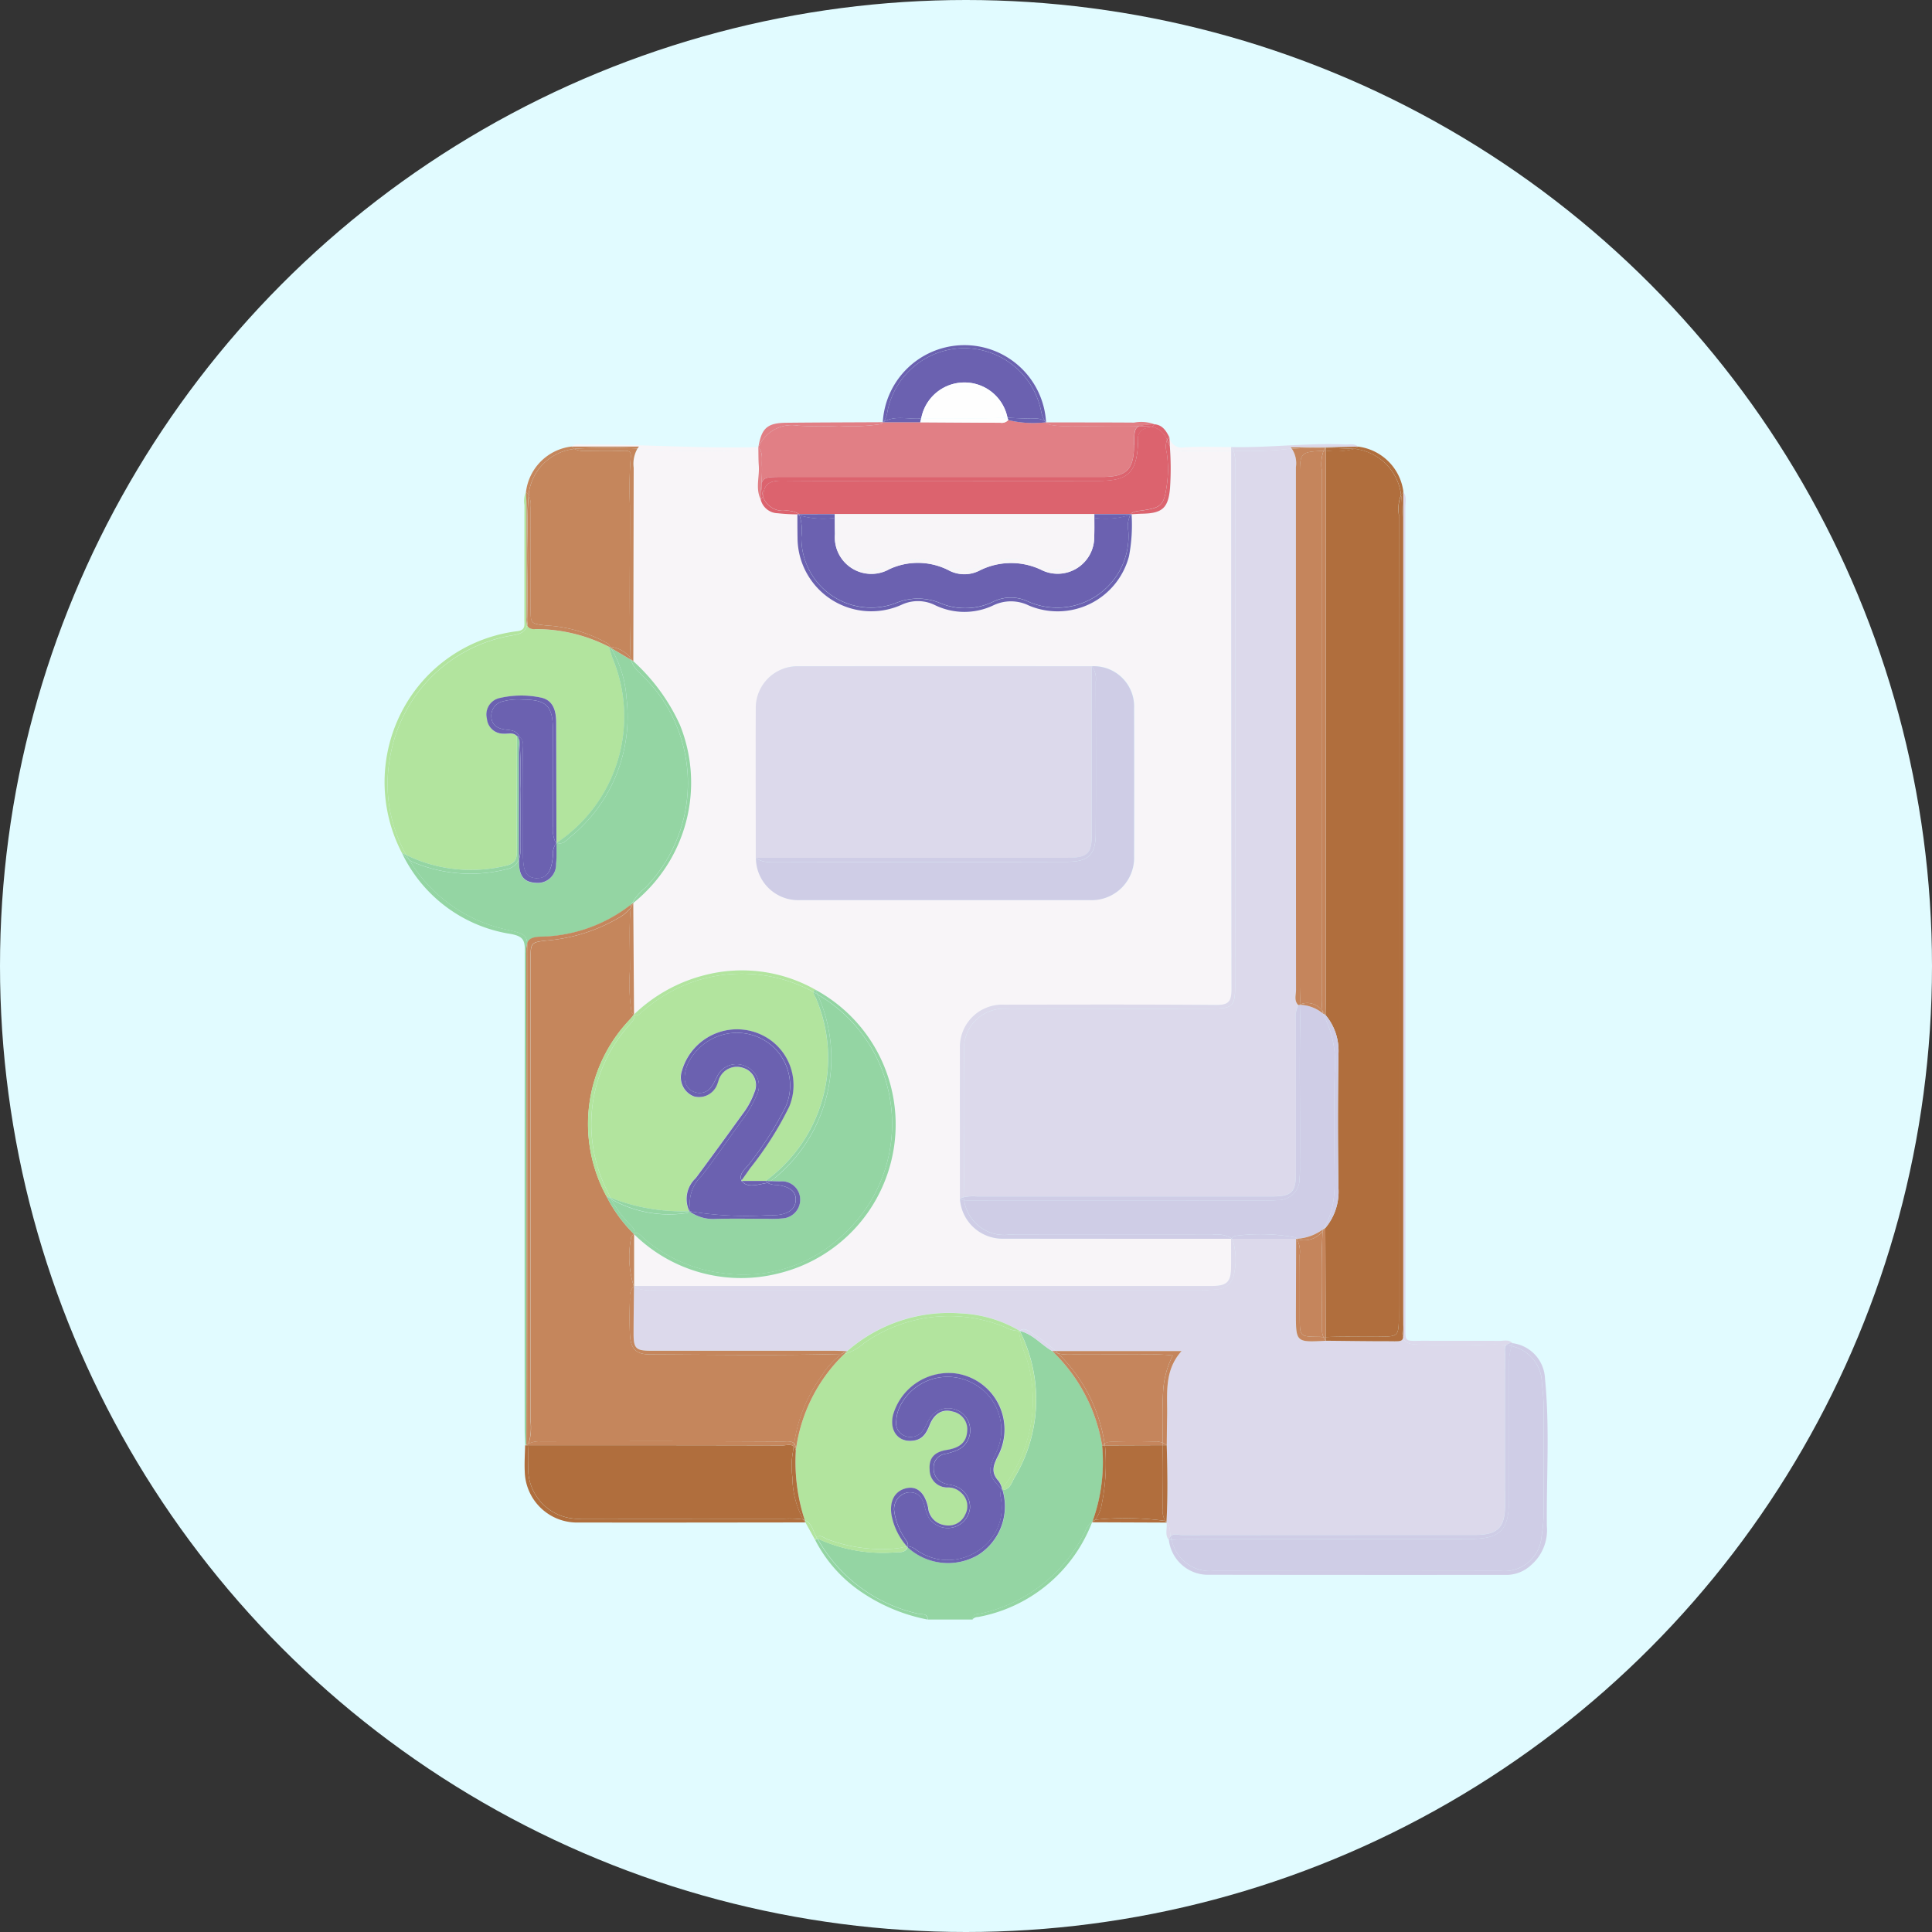 <svg xmlns="http://www.w3.org/2000/svg" xmlns:xlink="http://www.w3.org/1999/xlink" width="112" height="112" viewBox="0 0 112 112">
  <rect x="0" y="0" width="112" height="112" fill="#333333" stroke="none"/>
  <defs>
    <clipPath id="clip-path">
      <rect id="Rectángulo_300842" data-name="Rectángulo 300842" width="67.431" height="73.889" fill="none"/>
    </clipPath>
  </defs>
  <g id="Grupo_886484" data-name="Grupo 886484" transform="translate(2465 7322.175)">
    <circle id="Elipse_6637" data-name="Elipse 6637" cx="56" cy="56" r="56" transform="translate(-2465 -7322.175)" fill="#e1fbff"/>
    <g id="Grupo_886220" data-name="Grupo 886220" transform="translate(-2442.715 -7302.175)">
      <g id="Grupo_886209" data-name="Grupo 886209" clip-path="url(#clip-path)">
        <path id="Trazado_602833" data-name="Trazado 602833" d="M42.368,330.627h0v-.021a.284.284,0,0,1-.07.011.076.076,0,0,0,.07.01" transform="translate(-34.14 -266.845)" fill="#fefefe"/>
        <path id="Trazado_602834" data-name="Trazado 602834" d="M139.7,312.727a8.876,8.876,0,0,0,6.01-4.74,1.382,1.382,0,0,1,.447-.627,10.18,10.18,0,0,0,.546-4.374,9.768,9.768,0,0,0-2.893-5.471h0c-.64-.368-1.124-.988-1.881-1.168l0,0a8.807,8.807,0,0,1-.326,8.543c-.151.265-.245.654-.667.681h0a3.328,3.328,0,0,1-1.393,3.752,3.463,3.463,0,0,1-4.109-.431c-.152.335-.455.275-.737.293a9.037,9.037,0,0,1-4.3-.716.547.547,0,0,0-.179-.064,8.873,8.873,0,0,0,5.846,4.341c.2.047.52-.043.526.333h2.6c0-.367.318-.306.521-.355" transform="translate(-105.094 -239.193)" fill="#94d5a3"/>
        <path id="Trazado_602835" data-name="Trazado 602835" d="M135.485,363.226a8.872,8.872,0,0,1-5.845-4.341.156.156,0,0,0-.135.07h0a8.1,8.1,0,0,0,2.52,2.9,10.282,10.282,0,0,0,3.986,1.7c-.005-.376-.323-.285-.526-.333" transform="translate(-104.528 -289.67)" fill="#94d5a3"/>
        <path id="Trazado_602836" data-name="Trazado 602836" d="M177.02,359.03a8.774,8.774,0,0,0,6.634-5.5h0c.012-.027.023-.054.035-.081a1.383,1.383,0,0,0-.447.627,8.876,8.876,0,0,1-6.01,4.74c-.2.049-.519-.012-.521.355a.432.432,0,0,1,.31-.145" transform="translate(-142.63 -285.286)" fill="#94d5a3"/>
        <path id="Trazado_602837" data-name="Trazado 602837" d="M74.841,31.521q-.011,5.607-.021,11.215a11.241,11.241,0,0,1,2.694,3.691,8.936,8.936,0,0,1-2.7,10.321q.022,3.228.044,6.457h0a9.132,9.132,0,0,1,4.085-2.27,8.644,8.644,0,0,1,6.427.848A8.882,8.882,0,0,1,83.23,78.226a8.841,8.841,0,0,1-8.367-2.269h0q0,1.5,0,3l33.468,0c.919,0,1.143-.228,1.146-1.15,0-.529,0-1.058,0-1.587h0q-6.586,0-13.172-.006a2.475,2.475,0,0,1-2.546-2.306h0c0-2.908-.008-5.817,0-8.725a2.455,2.455,0,0,1,2.559-2.531c4.086,0,8.172-.019,12.257.015.709.006.931-.147.929-.9q-.041-15.614-.018-31.229c-.927.019-1.854.014-2.781,0a.906.906,0,0,1-.777-.3,17.021,17.021,0,0,1,.014,2.458c-.1,1.147-.438,1.463-1.58,1.489-.216.005-.431.019-.647.03a9.623,9.623,0,0,1-.15,2.432,4.278,4.278,0,0,1-5.8,2.858,2.355,2.355,0,0,0-2.057-.015,3.9,3.9,0,0,1-3.413-.021,2.223,2.223,0,0,0-1.933,0,4.275,4.275,0,0,1-6.011-3.886c-.013-.456-.006-.912-.008-1.368h0a10.6,10.6,0,0,1-1.142-.064,1.043,1.043,0,0,1-.985-.8c-.32-.637-.062-1.309-.112-1.962-.027-.347-.018-.7-.024-1.046-.008.019-.018.036-.026.056a.916.916,0,0,1-.483.129c-2.018-.017-4.037.11-6.054-.091-.147-.015-.293-.026-.44-.036a1.781,1.781,0,0,0-.221,1.116m7.078,13.963a2.419,2.419,0,0,1,2.463-2.459q8.508-.009,17.016,0a2.337,2.337,0,0,1,2.449,2.434q.006,4.292,0,8.585a2.459,2.459,0,0,1-2.552,2.538q-8.4.006-16.808,0a2.451,2.451,0,0,1-2.564-2.448c0-2.884-.014-5.769,0-8.653" transform="translate(-60.389 -24.405)" fill="#f8f5f8"/>
        <path id="Trazado_602838" data-name="Trazado 602838" d="M60.065,30.1c.147.01.294.022.44.036,2.017.2,4.036.074,6.054.091a.917.917,0,0,0,.483-.129c.008-.019.018-.037.026-.056s0-.017,0-.025c-3.358.1-6.71-.172-10.067-.143-.256,0-.532-.079-.763.112h3.91a1.356,1.356,0,0,0-.083.114" transform="translate(-45.392 -24.099)" fill="#f8f5f8"/>
        <path id="Trazado_602839" data-name="Trazado 602839" d="M236.741,28.468c.927.013,1.854.017,2.781,0v-.211c-.909,0-1.821-.042-2.726.016a.721.721,0,0,1-.859-.595q.013.247.027.494a.905.905,0,0,0,.777.3" transform="translate(-190.433 -22.339)" fill="#f8f5f8"/>
        <path id="Trazado_602840" data-name="Trazado 602840" d="M98,274.118a9.627,9.627,0,0,1,1.27.942c.036.034.07.068.105.1h7.3c-1.033,1.162-.807,2.509-.837,3.806-.013.551-.014,1.1-.02,1.653.04,1.48.069,2.959-.014,4.438.23.235.181.557.235.847.166-.192.456-.075.672-.076q8.474-.016,16.949-.008c1.348,0,1.765-.414,1.765-1.755q0-4.328,0-8.656c0-.2-.052-.447.063-.589-.629-.076-1.262,0-1.891-.017-1.082-.022-2.164.021-3.245-.019-.513-.019-.736-.109-.833-.412-.049.267-.242.217-.956.217-1.176,0-2.353-.018-3.529-.029-1.733.1-1.735.1-1.732-1.6q0-2.157.013-4.313h-3.713c.007.006.014.01.021.016a3.861,3.861,0,0,1,.089,2.057,1.03,1.03,0,0,1-.946.859,6.027,6.027,0,0,1-1.006.041q-15.772,0-31.545,0a2.506,2.506,0,0,1-1.271-.155l-.012-.026c-.009.918-.028,1.836-.024,2.755,0,.812.149.944.99.945q5.262,0,10.525,0c.288,0,.576.015.863.024a8.975,8.975,0,0,1,6.618-2.187,7.338,7.338,0,0,1,3.38,1.011l.006,0c.26-.216.492-.007.706.124" transform="translate(-60.465 -216.841)" fill="#dcd9eb"/>
        <path id="Trazado_602841" data-name="Trazado 602841" d="M235.048,353.722c0,.016,0,.031,0,.046.059.336-.124.7.137,1.013a.494.494,0,0,1,.1-.213c-.054-.29-.005-.612-.235-.847" transform="translate(-189.708 -285.503)" fill="#dcd9eb"/>
        <path id="Trazado_602842" data-name="Trazado 602842" d="M306.217,93.169c.1.3.32.393.833.412,1.081.04,2.164,0,3.245.019.63.013,1.262-.059,1.891.017a.423.423,0,0,1,.372-.116c-.216-.231-.5-.134-.75-.136-1.465-.008-2.931,0-4.4-.005-1.174,0-1.055.133-1.056-1.023q0-23.642-.006-47.284c0-.3.1-.627-.119-.9q0,24.143,0,48.286a5.778,5.778,0,0,1-.013.734" transform="translate(-247.16 -35.634)" fill="#dcd9eb"/>
        <path id="Trazado_602843" data-name="Trazado 602843" d="M193.052,297.125c-.035-.034-.069-.068-.105-.1a9.647,9.647,0,0,0-1.27-.942c-.214-.131-.445-.339-.706-.124.757.18,1.24.8,1.881,1.168h.2Z" transform="translate(-154.14 -238.803)" fill="#dcd9eb"/>
        <path id="Trazado_602844" data-name="Trazado 602844" d="M109.649,268.654h0c0,.529.006,1.058,0,1.587,0,.923-.227,1.15-1.146,1.15l-33.468,0c0,.019,0,.037,0,.055l.012.026a2.509,2.509,0,0,0,1.271.155q15.772.005,31.545,0a6.05,6.05,0,0,0,1.006-.041,1.03,1.03,0,0,0,.946-.859,3.861,3.861,0,0,0-.089-2.057l-.021-.016Z" transform="translate(-60.567 -216.841)" fill="#dcd9eb"/>
        <path id="Trazado_602845" data-name="Trazado 602845" d="M189.834,32.035q.006,15.183,0,30.367c0,1.071-.169,1.228-1.284,1.23-3.726.01-7.453,0-11.179,0-.289,0-.577-.006-.865.007a2.306,2.306,0,0,0-2.387,2.437c-.029,2.428-.007,4.857-.009,7.285,0,.4,0,.8-.016,1.2a2.568,2.568,0,0,1,.771-.047q8.546,0,17.093,0c1.154,0,1.4-.241,1.4-1.379q0-4.4,0-8.8a1.484,1.484,0,0,1,.14-.91c-.266-.261-.135-.593-.136-.888q-.012-15.149-.007-30.3a1.513,1.513,0,0,0-.234-1.069c-.213.016-.425.036-.637.062a20.6,20.6,0,0,1-2.745.055,1.815,1.815,0,0,1,.093.746" transform="translate(-140.517 -25.161)" fill="#dcd9eb"/>
        <path id="Trazado_602846" data-name="Trazado 602846" d="M257.407,30.131c.212-.026.425-.045.637-.062-.021-.027-.04-.054-.066-.081h2.039l1.868-.04h0c-.226-.2-.5-.112-.758-.123-2.2-.1-4.4.2-6.6.149a.814.814,0,0,1,.136.212,20.661,20.661,0,0,0,2.745-.055" transform="translate(-205.439 -24.058)" fill="#dcd9eb"/>
        <path id="Trazado_602847" data-name="Trazado 602847" d="M188.718,63c0,.757-.22.909-.929.9-4.085-.033-8.171-.019-12.257-.015a2.455,2.455,0,0,0-2.558,2.531c-.005,2.909,0,5.817,0,8.725a.851.851,0,0,1,.212-.1c.016-.4.015-.8.016-1.2,0-2.428-.02-4.857.009-7.285a2.306,2.306,0,0,1,2.387-2.437c.289-.012.577-.007.865-.007,3.727,0,7.453.006,11.179,0,1.115,0,1.283-.16,1.283-1.23q.011-15.184,0-30.367a1.815,1.815,0,0,0-.093-.746H188.7q0,15.614.018,31.229" transform="translate(-139.612 -25.643)" fill="#dcd9eb"/>
        <path id="Trazado_602848" data-name="Trazado 602848" d="M254.55,30.889h.112a.813.813,0,0,0-.136-.212v.211h.023" transform="translate(-205.439 -24.762)" fill="#dcd9eb"/>
        <path id="Trazado_602849" data-name="Trazado 602849" d="M282.86,31.335q0,15.853-.006,31.707c0,.336-.009.672-.014,1.008a3.216,3.216,0,0,1,.749,2.251q-.06,3.887,0,7.776a3.281,3.281,0,0,1-.761,2.32h0q.012,3.161.025,6.321h.047c1.105-.05,2.211,0,3.316-.025.776-.017.848-.1.872-.886.009-.288,0-.577,0-.865q0-22.925.006-45.851a2.208,2.208,0,0,1,.122-1.2,3.062,3.062,0,0,0-2.688-2.665h-.017a4.284,4.284,0,0,1-1.655.1" transform="translate(-228.282 -25.207)" fill="#b06e3d"/>
        <path id="Trazado_602850" data-name="Trazado 602850" d="M291.591,30.679a3.062,3.062,0,0,1,2.688,2.665.94.94,0,0,1,.134-.174h0a3.026,3.026,0,0,0-2.625-2.623h0a1.238,1.238,0,0,1-.214.132h.017" transform="translate(-235.341 -24.656)" fill="#b06e3d"/>
        <path id="Trazado_602851" data-name="Trazado 602851" d="M287.2,46.247q-.012,22.926-.006,45.851c0,.288.006.577,0,.865-.024.791-.1.869-.872.886-1.1.024-2.21-.024-3.316.025h-.047q0,.106,0,.212c1.176.01,2.353.03,3.529.029.714,0,.907.05.956-.217a1.965,1.965,0,0,1-.068-.507c-.011-.288,0-.577,0-.866q0-23.082,0-46.164a10.014,10.014,0,0,0-.029-1.222c-.005-.03-.012-.058-.018-.087a2.209,2.209,0,0,0-.122,1.2" transform="translate(-228.388 -36.362)" fill="#b06e3d"/>
        <path id="Trazado_602852" data-name="Trazado 602852" d="M305.614,44.41a10.008,10.008,0,0,1,.029,1.222q0,23.082,0,46.164c0,.289-.007.577,0,.866a1.966,1.966,0,0,0,.068.507,5.747,5.747,0,0,0,.013-.734q0-24.143,0-48.286a.939.939,0,0,0-.134.174c.006.029.013.057.018.087" transform="translate(-246.659 -35.634)" fill="#b06e3d"/>
        <path id="Trazado_602853" data-name="Trazado 602853" d="M284.649,30.984c-.552-.025-1.1-.049-1.655-.059v.164a4.284,4.284,0,0,0,1.655-.1" transform="translate(-228.416 -24.961)" fill="#b06e3d"/>
        <path id="Trazado_602854" data-name="Trazado 602854" d="M282.994,30.586v.033c.551.01,1.1.034,1.655.059a1.228,1.228,0,0,0,.214-.132l-1.868.04" transform="translate(-228.416 -24.655)" fill="#b06e3d"/>
        <path id="Trazado_602855" data-name="Trazado 602855" d="M7.841,98.182c.515-.124.634-.363.63-.841-.017-2.227,0-4.454,0-6.681-.222-.214-.5-.1-.754-.123a.951.951,0,0,1-.976-.872.975.975,0,0,1,.764-1.2,5.514,5.514,0,0,1,2.351-.025c.732.146.9.777.9,1.452q0,3.478.017,6.957l.017.008a8.794,8.794,0,0,0,3.241-10.677c-.089-.221-.145-.454-.217-.682h0a9.316,9.316,0,0,0-4.3-1.026c-.281,0-.4-.087-.45-.221-.085.333-.326.5-.78.575a8.6,8.6,0,0,0-7.17,7.136,8.307,8.307,0,0,0,.9,5.516c.018.032.038.062.056.094a8.564,8.564,0,0,0,5.772.613" transform="translate(-0.794 -68)" fill="#b2e49e"/>
        <path id="Trazado_602856" data-name="Trazado 602856" d="M1.22,65.121A8.307,8.307,0,0,1,.32,59.6a8.6,8.6,0,0,1,7.17-7.136c.454-.076.7-.242.78-.575a1.387,1.387,0,0,1-.033-.447q0-3.247,0-6.493c0-.263-.02-.527-.031-.79h0a1.34,1.34,0,0,0-.088.774c-.006,2.21,0,4.42-.006,6.629,0,.3.089.619-.407.674a8.747,8.747,0,0,0-5.618,3.041A8.882,8.882,0,0,0,1.014,65.09c.087.043.175.084.262.125-.018-.032-.038-.062-.056-.094" transform="translate(0 -35.646)" fill="#b2e49e"/>
        <path id="Trazado_602857" data-name="Trazado 602857" d="M135.7,292.59a8.557,8.557,0,0,0-8.183.913,2.842,2.842,0,0,1-1.122.63h-.029a9.449,9.449,0,0,0-2.813,5.6,10.918,10.918,0,0,0,.517,4.034c.437.183.476.668.7,1.015.183-.212.428.028.6.089a8.915,8.915,0,0,0,3.563.57,4.324,4.324,0,0,0,1.053-.149h.012a3.8,3.8,0,0,1-.881-1.781c-.143-.815.165-1.422.847-1.583.621-.147,1.08.257,1.268,1.119a1.12,1.12,0,0,0,.962,1.019,1.054,1.054,0,0,0,1.187-.609,1.021,1.021,0,0,0-.218-1.252,1.085,1.085,0,0,0-.775-.322,1.018,1.018,0,0,1-1.067-1.031c-.052-.67.267-1.03,1-1.147.625-.1,1.115-.352,1.173-1.05a1.049,1.049,0,0,0-.844-1.173c-.577-.169-1.061.109-1.332.785-.167.416-.359.79-.85.887-.9.179-1.492-.494-1.273-1.457a3.359,3.359,0,0,1,3.622-2.426,3.284,3.284,0,0,1,2.49,4.739c-.292.559-.459.985.008,1.495a1.275,1.275,0,0,1,.2.441,8.255,8.255,0,0,0,1.428-7.518,7.46,7.46,0,0,1-.455-1.578c.017-.017.033-.033.05-.046l0,0a1.706,1.706,0,0,1-.829-.208" transform="translate(-99.701 -235.647)" fill="#b2e49e"/>
        <path id="Trazado_602858" data-name="Trazado 602858" d="M126.343,353.219c.013.043.024.086.038.129l.572,1.033a.535.535,0,0,1,.087-.147c-.22-.348-.259-.832-.7-1.015" transform="translate(-101.977 -285.097)" fill="#b2e49e"/>
        <path id="Trazado_602859" data-name="Trazado 602859" d="M187.074,297.987a8.256,8.256,0,0,1-1.428,7.518c.01.027.019.055.03.082h0c.422-.028.516-.416.667-.681a8.807,8.807,0,0,0,.327-8.543.653.653,0,0,0-.05.047,7.463,7.463,0,0,0,.455,1.577" transform="translate(-149.842 -239.206)" fill="#b2e49e"/>
        <path id="Trazado_602860" data-name="Trazado 602860" d="M135.166,358.633a4.349,4.349,0,0,1-1.053.149,8.918,8.918,0,0,1-3.563-.57c-.167-.061-.412-.3-.6-.089.009.014.017.028.026.041l.022.037a.55.55,0,0,1,.179.064,9.037,9.037,0,0,0,4.3.716c.282-.018.585.042.737-.293l-.045-.056h-.012" transform="translate(-104.891 -288.987)" fill="#b2e49e"/>
        <path id="Trazado_602861" data-name="Trazado 602861" d="M129.639,358.56l-.023-.037c-.009-.013-.018-.027-.026-.041a.533.533,0,0,0-.087.147h0a.157.157,0,0,1,.135-.07" transform="translate(-104.528 -289.345)" fill="#b2e49e"/>
        <path id="Trazado_602862" data-name="Trazado 602862" d="M138.248,293.305h.029a2.845,2.845,0,0,0,1.122-.63,8.556,8.556,0,0,1,8.183-.913,1.705,1.705,0,0,0,.829.208,7.336,7.336,0,0,0-3.38-1.011,8.975,8.975,0,0,0-6.618,2.187h0c-.056.052-.109.106-.164.159" transform="translate(-111.586 -234.818)" fill="#b2e49e"/>
        <path id="Trazado_602863" data-name="Trazado 602863" d="M15.106,107.831a8.75,8.75,0,0,0,5.258-1.879,3.093,3.093,0,0,1,.8-.964,8.7,8.7,0,0,0,.592-11.472,13.316,13.316,0,0,0-.935-1,1.711,1.711,0,0,1-.491-.744l-1.151-.679a6.483,6.483,0,0,1,.9,2.912,8.983,8.983,0,0,1-3.259,8.042c-.213.184-.435.476-.785.331l-.017.012c-.007.408.015.819-.027,1.223a1.061,1.061,0,0,1-1.162,1.1c-.692-.035-.984-.388-.985-1.215v-.153a.925.925,0,0,1-.706.567,8.556,8.556,0,0,1-5.416-.4,1.171,1.171,0,0,1-.233-.131,8.724,8.724,0,0,0,5.639,4.038c.9.209,1.139.258,1.2.788.092-.248.306-.353.779-.369" transform="translate(-6.043 -73.524)" fill="#94d5a3"/>
        <path id="Trazado_602864" data-name="Trazado 602864" d="M12.461,158.452a1.613,1.613,0,0,1,.065-.547c-.063-.53-.3-.579-1.2-.788a8.723,8.723,0,0,1-5.639-4.038,2.574,2.574,0,0,1-.43-.405,8.416,8.416,0,0,0,6.325,4.7c.733.14.8.388.8.991q-.022,13.85-.009,27.7c0,.312.021.624.032.935a.283.283,0,0,0,.07-.011q0-14.269-.008-28.538" transform="translate(-4.242 -123.229)" fill="#94d5a3"/>
        <path id="Trazado_602865" data-name="Trazado 602865" d="M74.234,108.71a8.936,8.936,0,0,0,2.7-10.321A11.243,11.243,0,0,0,74.235,94.7l-.141-.083a1.712,1.712,0,0,0,.491.744,13.431,13.431,0,0,1,.935,1,8.7,8.7,0,0,1-.592,11.473,3.09,3.09,0,0,0-.8.964c.036-.029.073-.056.109-.085Z" transform="translate(-59.804 -76.367)" fill="#94d5a3"/>
        <path id="Trazado_602866" data-name="Trazado 602866" d="M54.826,90.714c.072.228.128.461.217.682A8.793,8.793,0,0,1,51.8,102.072c.35.145.572-.147.785-.331A8.982,8.982,0,0,0,55.846,93.7a6.479,6.479,0,0,0-.9-2.912l-.124-.073Z" transform="translate(-41.811 -73.219)" fill="#94d5a3"/>
        <path id="Trazado_602867" data-name="Trazado 602867" d="M12.435,125.218a.925.925,0,0,0,.706-.567c0-2.134,0-4.268,0-6.4,0-.252.1-.532-.12-.754,0,2.227-.014,4.454,0,6.681,0,.479-.115.717-.63.841a8.565,8.565,0,0,1-5.772-.613c.055.095.111.189.168.281a1.161,1.161,0,0,0,.233.131,8.556,8.556,0,0,0,5.416.4" transform="translate(-5.341 -94.835)" fill="#94d5a3"/>
        <path id="Trazado_602868" data-name="Trazado 602868" d="M5.686,153.079c-.057-.092-.113-.186-.168-.281-.088-.041-.175-.081-.262-.125a2.559,2.559,0,0,0,.43.405" transform="translate(-4.242 -123.229)" fill="#94d5a3"/>
        <path id="Trazado_602869" data-name="Trazado 602869" d="M256.185,309.887c0,1.691-.517,2.21-2.191,2.212q-7.826.007-15.651,0c-.571,0-1.141.014-1.71.057,0,.006.005.012.008.018a2.26,2.26,0,0,0,2.384,1.784q8.359.013,16.718,0a2.168,2.168,0,0,0,2.331-1.985,8.828,8.828,0,0,0,.12-1.65q0-2.955,0-5.91c0-.458-.054-.909-.1-1.364a2.212,2.212,0,0,0-1.763-2.125,3.776,3.776,0,0,0-.15,1.172q.009,3.9,0,7.79" transform="translate(-190.996 -242.889)" fill="#cfcde6"/>
        <path id="Trazado_602870" data-name="Trazado 602870" d="M257.415,302.34c.043.454.1.906.1,1.364q0,2.955,0,5.91a8.843,8.843,0,0,1-.12,1.65,2.168,2.168,0,0,1-2.331,1.985q-8.359.015-16.718,0a2.261,2.261,0,0,1-2.384-1.785l-.008-.018-.163.011a2.287,2.287,0,0,0,2.16,2.011q8.751.013,17.5.006a2.087,2.087,0,0,0,1.3-.533,2.689,2.689,0,0,0,.951-2.308c-.026-2.852.176-5.708-.109-8.557a2.154,2.154,0,0,0-1.878-2.032c-.023.056-.043.113-.061.17a2.212,2.212,0,0,1,1.762,2.125" transform="translate(-190.315 -242.178)" fill="#cfcde6"/>
        <path id="Trazado_602871" data-name="Trazado 602871" d="M255.7,301.232q-.008,4.328,0,8.656c0,1.341-.417,1.755-1.765,1.755q-8.474,0-16.949.008c-.217,0-.506-.117-.672.076a.812.812,0,0,0,.063.2c.569-.043,1.139-.057,1.71-.057q7.826,0,15.651,0c1.673,0,2.186-.521,2.191-2.212q.01-3.9,0-7.79a3.772,3.772,0,0,1,.15-1.172l-.049-.014c-.088-.017-.175-.03-.263-.04-.115.142-.062.387-.063.589" transform="translate(-190.734 -242.661)" fill="#cfcde6"/>
        <path id="Trazado_602872" data-name="Trazado 602872" d="M337.171,300.156c.088.011.175.024.262.041l.049.014c.018-.057.038-.114.061-.17a.422.422,0,0,0-.372.115" transform="translate(-272.144 -242.174)" fill="#cfcde6"/>
        <path id="Trazado_602873" data-name="Trazado 602873" d="M235.889,358.112a.494.494,0,0,0-.1.213l.163-.012a.828.828,0,0,1-.063-.2" transform="translate(-190.315 -289.047)" fill="#cfcde6"/>
        <path id="Trazado_602874" data-name="Trazado 602874" d="M58.466,331.059c.014-.118.03-.236.048-.353-.169-.155-.439-.056-.648-.056q-7.382-.017-14.764-.012c.03.428,0,.858.021,1.286a2.906,2.906,0,0,0,3.112,2.969c3.914.01,7.828,0,11.742,0a5.843,5.843,0,0,1,1.077.045l.012,0a5.25,5.25,0,0,1-.627-2.464,4.6,4.6,0,0,1,.027-1.423" transform="translate(-34.789 -266.856)" fill="#b06e3d"/>
        <path id="Trazado_602875" data-name="Trazado 602875" d="M58.276,334.978a5.88,5.88,0,0,0-1.077-.045c-3.914,0-7.828.005-11.742,0a2.907,2.907,0,0,1-3.112-2.969c-.024-.428.009-.858-.021-1.286h-.085a.076.076,0,0,1-.07-.01c-.009.5-.047,1.009-.022,1.512a3.03,3.03,0,0,0,2.931,2.973c4.446.008,8.892,0,13.338-.005-.046-.052-.088-.106-.128-.16l-.012,0" transform="translate(-34.012 -266.892)" fill="#b06e3d"/>
        <path id="Trazado_602876" data-name="Trazado 602876" d="M122.643,331.309a.459.459,0,0,0-.125-.237c-.017.117-.034.235-.048.353a4.6,4.6,0,0,0-.027,1.423,5.251,5.251,0,0,0,.627,2.464.825.825,0,0,1,.09.031,10.918,10.918,0,0,1-.517-4.035" transform="translate(-98.793 -267.221)" fill="#b06e3d"/>
        <path id="Trazado_602877" data-name="Trazado 602877" d="M125.876,353.057c.04.054.082.108.128.16-.013-.043-.025-.086-.038-.129a.859.859,0,0,0-.09-.031" transform="translate(-101.6 -284.966)" fill="#b06e3d"/>
        <path id="Trazado_602878" data-name="Trazado 602878" d="M112.632,25.23c.017.339-.015.679-.018,1.018.1-.379.383-.381,1.231-.381h18.519c1.41,0,1.83-.424,1.84-1.849.005-.72.008-.984.306-1.1-1.328-.031-2.655.017-3.981-.005a4.9,4.9,0,0,1-1.206-.072.627.627,0,0,1-.23-.142,6.249,6.249,0,0,1-2.186-.128h0a.511.511,0,0,1-.453.155l-4.647-.029h-2.14a.592.592,0,0,1-.133.108,11.2,11.2,0,0,1-2.428.1,22.89,22.89,0,0,1-2.366-.007,2.1,2.1,0,0,0-2.311,1.25c.278.32.183.714.2,1.083" transform="translate(-90.747 -18.22)" fill="#e17f85"/>
        <path id="Trazado_602879" data-name="Trazado 602879" d="M199.071,23.3a4.884,4.884,0,0,0,1.206.072c1.327.022,2.654-.026,3.981.006a3.461,3.461,0,0,1,.885-.105h0a2.212,2.212,0,0,0-1.192-.1c-1.7-.012-3.4-.009-5.1-.011h-.011a.625.625,0,0,0,.23.142" transform="translate(-160.493 -18.674)" fill="#e17f85"/>
        <path id="Trazado_602880" data-name="Trazado 602880" d="M112.4,24.679a2.1,2.1,0,0,1,2.311-1.25,22.89,22.89,0,0,0,2.366.007,11.206,11.206,0,0,0,2.428-.1.582.582,0,0,0,.133-.108h-.028c-1.868.01-3.737.012-5.6.032-1.1.012-1.427.309-1.613,1.4l.007.01" transform="translate(-90.715 -18.752)" fill="#e17f85"/>
        <path id="Trazado_602881" data-name="Trazado 602881" d="M112.42,33.755a4.371,4.371,0,0,1,.055-.922c0-.339.035-.68.017-1.018-.019-.369.076-.763-.2-1.083l-.007.015c.006.349,0,.7.025,1.046.05.653-.207,1.325.112,1.962" transform="translate(-90.607 -24.805)" fill="#e17f85"/>
        <path id="Trazado_602882" data-name="Trazado 602882" d="M112.4,30.69l-.007-.01c0,.008,0,.017,0,.025l.007-.015" transform="translate(-90.715 -24.763)" fill="#e17f85"/>
        <path id="Trazado_602883" data-name="Trazado 602883" d="M43.444,34.727c.012,1.914,0,3.827.008,5.741,0,.907.01.9.894,1.007a8.137,8.137,0,0,1,3.613,1.063c.042.058.078.119.118.178a1.668,1.668,0,0,1,1.175.649l0-.007c-.089-2.948-.022-5.9-.037-8.844a22.335,22.335,0,0,1,.043-2.73c.044-.377-.065-.451-.409-.436-.718.031-1.438.02-2.157.006a1.348,1.348,0,0,1-.7-.113,2.982,2.982,0,0,0-2.641,2.582c0,.027,0,.054-.007.08a1.5,1.5,0,0,1,.1.823" transform="translate(-34.982 -25.216)" fill="#c5865c"/>
        <path id="Trazado_602884" data-name="Trazado 602884" d="M42.7,33.319c0-.027,0-.054.007-.08a2.982,2.982,0,0,1,2.641-2.582.606.606,0,0,1-.16-.14,3.016,3.016,0,0,0-2.641,2.632h0a.634.634,0,0,1,.154.17" transform="translate(-34.34 -24.631)" fill="#c5865c"/>
        <path id="Trazado_602885" data-name="Trazado 602885" d="M59.927,31.059c.345-.015.454.059.409.436a22.335,22.335,0,0,0-.043,2.73c.015,2.948-.052,5.9.037,8.844l0,.007q.082.089.162.182.01-5.607.021-11.215a1.781,1.781,0,0,1,.221-1.116,35.146,35.146,0,0,0-3.592.01l-.075.015a1.35,1.35,0,0,0,.7.113c.719.014,1.439.026,2.157-.006" transform="translate(-46.063 -24.927)" fill="#c5865c"/>
        <path id="Trazado_602886" data-name="Trazado 602886" d="M56.4,30.657l.075-.015a35.142,35.142,0,0,1,3.592-.01,1.356,1.356,0,0,1,.083-.114H56.239a.606.606,0,0,0,.16.14" transform="translate(-45.393 -24.631)" fill="#c5865c"/>
        <path id="Trazado_602887" data-name="Trazado 602887" d="M43.329,52.827a9.315,9.315,0,0,1,4.3,1.026h0c.028,0,.052,0,.079.005-.039-.059-.075-.12-.117-.178a8.14,8.14,0,0,0-3.613-1.063c-.884-.1-.892-.1-.894-1.007-.006-1.914.005-3.827-.007-5.741a1.5,1.5,0,0,0-.1-.823c-.133,1.364-.029,2.731-.054,4.1q-.028,1.549,0,3.1a1.371,1.371,0,0,1-.036.366c.05.134.168.224.45.221" transform="translate(-34.609 -36.358)" fill="#c5865c"/>
        <path id="Trazado_602888" data-name="Trazado 602888" d="M42.577,51.448a1.392,1.392,0,0,0,.033.447,1.372,1.372,0,0,0,.036-.366q-.028-1.549,0-3.1c.025-1.365-.079-2.731.054-4.1a.634.634,0,0,0-.154-.17c.011.263.03.527.031.79q0,3.247,0,6.493" transform="translate(-34.34 -35.647)" fill="#c5865c"/>
        <path id="Trazado_602889" data-name="Trazado 602889" d="M67.895,90.74l.045.068,1.151.679a.987.987,0,0,1-.021-.1,1.668,1.668,0,0,0-1.175-.649" transform="translate(-54.801 -73.24)" fill="#c5865c"/>
        <path id="Trazado_602890" data-name="Trazado 602890" d="M73.987,94.1a.988.988,0,0,0,.021.1l.141.083c-.053-.062-.107-.122-.162-.182" transform="translate(-59.718 -75.955)" fill="#c5865c"/>
        <path id="Trazado_602891" data-name="Trazado 602891" d="M67.486,90.714l.124.073-.045-.068c-.027,0-.051-.005-.079-.005" transform="translate(-54.471 -73.219)" fill="#c5865c"/>
        <path id="Trazado_602892" data-name="Trazado 602892" d="M135.545,25.378c0,.072,0,.144-.007.216-.09,1.629-.585,2.105-2.246,2.109-4.006.009-8.012,0-12.018,0-2.111,0-4.222.014-6.333-.009-.631-.007-1.087.106-1.121.846a.2.2,0,0,1-.018.072v0a1.212,1.212,0,0,0,1.195.825,1.454,1.454,0,0,1,.882.18c0,.006.005.013.009.019l2.072-.005h17.168c.013-.018.023-.036.037-.053a1.052,1.052,0,0,1,.479-.141c1.279-.174,1.4-.288,1.574-1.534a6.524,6.524,0,0,0-.017-1.869,1.114,1.114,0,0,1,.025-.71,1.232,1.232,0,0,0-.878-.764.554.554,0,0,1-.208.069.623.623,0,0,0-.6.742" transform="translate(-91.854 -19.829)" fill="#dc636e"/>
        <path id="Trazado_602893" data-name="Trazado 602893" d="M230.7,23.972a1.231,1.231,0,0,1,.878.764.582.582,0,0,1,.131-.164c-.184-.362-.388-.7-.853-.742a.475.475,0,0,1-.156.142" transform="translate(-186.211 -19.234)" fill="#dc636e"/>
        <path id="Trazado_602894" data-name="Trazado 602894" d="M226.454,29.239a6.525,6.525,0,0,1,.017,1.869c-.175,1.246-.294,1.36-1.574,1.534a1.052,1.052,0,0,0-.479.141c-.014.017-.025.035-.037.053h.043c.216-.01.431-.025.647-.03,1.143-.026,1.479-.342,1.58-1.489a17.08,17.08,0,0,0-.014-2.458.773.773,0,0,1-.121-.254c-.012-.026-.025-.05-.038-.075a1.115,1.115,0,0,0-.025.71" transform="translate(-181.108 -23.027)" fill="#dc636e"/>
        <path id="Trazado_602895" data-name="Trazado 602895" d="M115.316,46.56a1.456,1.456,0,0,0-.883-.18,1.212,1.212,0,0,1-1.195-.825v0a.529.529,0,0,1-.135.165,1.043,1.043,0,0,0,.985.8,10.693,10.693,0,0,0,1.142.064h.094l-.009-.019" transform="translate(-91.291 -36.767)" fill="#dc636e"/>
        <path id="Trazado_602896" data-name="Trazado 602896" d="M235.3,27.917a.773.773,0,0,0,.121.254c-.009-.165-.019-.329-.027-.494a.578.578,0,0,0-.131.164c.012.025.025.05.037.075" transform="translate(-189.887 -22.339)" fill="#dc636e"/>
        <path id="Trazado_602897" data-name="Trazado 602897" d="M134.978,25.472c-.01,1.425-.43,1.848-1.839,1.849h-18.52c-.848,0-1.133,0-1.231.381a2.812,2.812,0,0,0,.08.757.2.2,0,0,0,.018-.072c.034-.74.49-.853,1.121-.846,2.111.023,4.222.009,6.333.009,4.006,0,8.012.006,12.018,0,1.661,0,2.156-.48,2.246-2.109,0-.072.01-.144.007-.216a.623.623,0,0,1,.6-.742.557.557,0,0,0,.208-.069c-.026,0-.05-.012-.077-.015-.217-.01-.435-.017-.652-.022-.3.114-.3.379-.306,1.1" transform="translate(-91.519 -19.673)" fill="#dc636e"/>
        <path id="Trazado_602898" data-name="Trazado 602898" d="M226.924,23.935c.218.005.435.012.652.022.027,0,.051.011.077.015a.477.477,0,0,0,.156-.142h0a3.449,3.449,0,0,0-.885.1" transform="translate(-183.159 -19.234)" fill="#dc636e"/>
        <path id="Trazado_602899" data-name="Trazado 602899" d="M113.238,42.386a2.818,2.818,0,0,1-.08-.757,4.374,4.374,0,0,0-.055.922.53.53,0,0,0,.135-.165" transform="translate(-91.29 -33.6)" fill="#dc636e"/>
        <path id="Trazado_602900" data-name="Trazado 602900" d="M152.2,5.05l.074,0a2.546,2.546,0,0,1,5-.048c.5.026,1,.052,1.506.053a.959.959,0,0,1,.683.17,1.523,1.523,0,0,1-.24-.62,4.542,4.542,0,0,0-8.89-.043,1.724,1.724,0,0,1-.231.676c.667-.378,1.4-.138,2.1-.187" transform="translate(-121.157 -0.788)" fill="#6b61b0"/>
        <path id="Trazado_602901" data-name="Trazado 602901" d="M150.1,3.773a4.542,4.542,0,0,1,8.89.043,1.531,1.531,0,0,0,.24.62.6.6,0,0,1,.049.046,4.74,4.74,0,0,0-9.465,0h0c.018-.012.037-.021.056-.031a1.726,1.726,0,0,0,.231-.676" transform="translate(-120.923 0)" fill="#6b61b0"/>
        <path id="Trazado_602902" data-name="Trazado 602902" d="M187.294,21.845c.014.047.029.092.041.14h0a6.245,6.245,0,0,0,2.186.128.528.528,0,0,1-.038-.045.959.959,0,0,0-.682-.17c-.5,0-1-.027-1.506-.053" transform="translate(-151.173 -17.632)" fill="#6b61b0"/>
        <path id="Trazado_602903" data-name="Trazado 602903" d="M152.16,21.971l-.074,0c-.7.048-1.429-.192-2.1.187-.009.011-.018.021-.028.031h2.14c.018-.075.038-.147.058-.219" transform="translate(-121.04 -17.71)" fill="#6b61b0"/>
        <path id="Trazado_602904" data-name="Trazado 602904" d="M198.679,23.048h.011a.6.6,0,0,0-.049-.046.529.529,0,0,0,.038.045" transform="translate(-160.331 -18.567)" fill="#6b61b0"/>
        <path id="Trazado_602905" data-name="Trazado 602905" d="M149.874,23.072c-.019.01-.037.02-.056.031h.028l.028-.031" transform="translate(-120.924 -18.622)" fill="#6b61b0"/>
        <path id="Trazado_602906" data-name="Trazado 602906" d="M217.555,330.783c0-.024,0-.047,0-.07l-3.359.011c.006.041.013.081.019.122a11.735,11.735,0,0,1-.2,3.287,2.015,2.015,0,0,1-.382.9,16.843,16.843,0,0,1,4.065.068,1.262,1.262,0,0,1-.156-.719c0-1.2-.028-2.4.014-3.6" transform="translate(-172.431 -266.932)" fill="#b16e3d"/>
        <path id="Trazado_602907" data-name="Trazado 602907" d="M212.891,352.748a.862.862,0,0,1-.177.144l4.313.017a.824.824,0,0,1-.072-.094,16.841,16.841,0,0,0-4.065-.068" transform="translate(-171.69 -284.644)" fill="#b16e3d"/>
        <path id="Trazado_602908" data-name="Trazado 602908" d="M213.036,335.08a2.012,2.012,0,0,0,.382-.9,11.727,11.727,0,0,0,.2-3.287c-.006-.041-.013-.081-.019-.122h-.16a10.18,10.18,0,0,1-.546,4.374.644.644,0,0,1,.14-.063h0" transform="translate(-171.834 -266.976)" fill="#b16e3d"/>
        <path id="Trazado_602909" data-name="Trazado 602909" d="M212.89,353.124h0a.642.642,0,0,0-.14.063c-.012.027-.022.054-.035.081h0a.861.861,0,0,0,.177-.144" transform="translate(-171.689 -285.021)" fill="#b16e3d"/>
        <path id="Trazado_602910" data-name="Trazado 602910" d="M234.108,330.709h-.23c0,.023,0,.047,0,.07-.042,1.2-.012,2.4-.014,3.6a1.261,1.261,0,0,0,.156.719l.029,0c.016.014.03.028.044.042.083-1.479.054-2.958.014-4.438" transform="translate(-188.755 -266.928)" fill="#b16e3d"/>
        <path id="Trazado_602911" data-name="Trazado 602911" d="M234.737,353.482l-.029,0a.769.769,0,0,0,.072.094c0-.015,0-.031,0-.047s-.028-.029-.044-.042" transform="translate(-189.442 -285.305)" fill="#b16e3d"/>
        <path id="Trazado_602912" data-name="Trazado 602912" d="M159.1,314.649a3.039,3.039,0,0,0-1.305-4.076,3.08,3.08,0,0,0-4.133,1.137,2.168,2.168,0,0,0-.319,1.021.793.793,0,0,0,.48.881.882.882,0,0,0,1.083-.332c.143-.195.214-.43.349-.629a1.255,1.255,0,0,1,1.422-.591,1.267,1.267,0,0,1,.11,2.421,3.629,3.629,0,0,1-.621.182.785.785,0,0,0-.657.826.884.884,0,0,0,.622.878c.2.08.424.083.627.16a1.28,1.28,0,0,1,.858,1.282,1.3,1.3,0,0,1-2.441.457,3.021,3.021,0,0,1-.2-.614c-.135-.495-.418-.821-.974-.754a.974.974,0,0,0-.769,1.129,3.665,3.665,0,0,0,.606,1.527c.092.142.215.28.181.465a.863.863,0,0,1,.46.186,3.123,3.123,0,0,0,3.529.12,2.964,2.964,0,0,0,1.385-3.165.738.738,0,0,1,.04-.424l.023-.031c-.8-.82-.828-1.042-.353-2.055" transform="translate(-123.667 -250.376)" fill="#6b61b0"/>
        <path id="Trazado_602913" data-name="Trazado 602913" d="M162.7,343.946a.736.736,0,0,0-.04.424,2.965,2.965,0,0,1-1.385,3.165,3.123,3.123,0,0,1-3.529-.12.864.864,0,0,0-.46-.187.371.371,0,0,1-.014.059,3.463,3.463,0,0,0,4.109.431,3.328,3.328,0,0,0,1.393-3.752l-.051-.053-.023.031" transform="translate(-126.942 -277.588)" fill="#6b61b0"/>
        <path id="Trazado_602914" data-name="Trazado 602914" d="M153.089,318.583a3.669,3.669,0,0,1-.607-1.527.974.974,0,0,1,.769-1.13c.555-.067.838.26.974.754a3.033,3.033,0,0,0,.2.614,1.3,1.3,0,0,0,2.441-.457,1.28,1.28,0,0,0-.858-1.282c-.2-.077-.426-.081-.627-.16a.883.883,0,0,1-.622-.878.786.786,0,0,1,.657-.827,3.6,3.6,0,0,0,.621-.182,1.267,1.267,0,0,0-.109-2.421,1.255,1.255,0,0,0-1.422.591c-.135.2-.206.434-.349.629a.882.882,0,0,1-1.083.332.793.793,0,0,1-.48-.881,2.167,2.167,0,0,1,.319-1.021,3.08,3.08,0,0,1,4.133-1.137,3.039,3.039,0,0,1,1.305,4.076c-.475,1.013-.445,1.234.353,2.055l.021-.029a1.278,1.278,0,0,0-.2-.441c-.467-.51-.3-.936-.008-1.5a3.284,3.284,0,0,0-2.49-4.739,3.36,3.36,0,0,0-3.622,2.427c-.219.963.37,1.636,1.273,1.457.491-.1.683-.472.85-.887.272-.676.755-.954,1.332-.785a1.049,1.049,0,0,1,.844,1.174c-.058.7-.548.95-1.173,1.05-.733.117-1.052.477-1,1.147a1.018,1.018,0,0,0,1.067,1.031,1.085,1.085,0,0,1,.775.322,1.021,1.021,0,0,1,.218,1.252,1.053,1.053,0,0,1-1.187.609,1.12,1.12,0,0,1-.962-1.019c-.187-.862-.646-1.266-1.268-1.119-.682.161-.99.769-.847,1.584a3.8,3.8,0,0,0,.881,1.781.485.485,0,0,1,.059,0c.033-.185-.09-.323-.181-.465" transform="translate(-122.924 -249.406)" fill="#6b61b0"/>
        <path id="Trazado_602915" data-name="Trazado 602915" d="M185.536,343.8l.051.053c-.011-.026-.02-.054-.03-.081l-.021.029" transform="translate(-149.754 -277.468)" fill="#6b61b0"/>
        <path id="Trazado_602916" data-name="Trazado 602916" d="M157.04,361.106l.045.056a.351.351,0,0,0,.014-.059.518.518,0,0,0-.059,0" transform="translate(-126.753 -291.46)" fill="#6b61b0"/>
        <path id="Trazado_602917" data-name="Trazado 602917" d="M208.283,308.245a.833.833,0,0,1,.292.066c-.011-.963-.032-1.927.017-2.889a5.24,5.24,0,0,1,.564-2.179,13.1,13.1,0,0,0-1.981-.05c-1.321-.012-2.643,0-3.964,0a2.848,2.848,0,0,1-.7-.061,9.207,9.207,0,0,1,2.691,5.22.789.789,0,0,1,.372-.1c.9-.038,1.807-.036,2.71,0" transform="translate(-163.454 -244.668)" fill="#c5855c"/>
        <path id="Trazado_602918" data-name="Trazado 602918" d="M201.068,302.544a1.267,1.267,0,0,1-.344-.14,9.768,9.768,0,0,1,2.893,5.471.638.638,0,0,1,.142-.111,9.207,9.207,0,0,0-2.691-5.221" transform="translate(-162.012 -244.082)" fill="#c5855c"/>
        <path id="Trazado_602919" data-name="Trazado 602919" d="M206.571,302.608a13.1,13.1,0,0,1,1.981.05,5.239,5.239,0,0,0-.564,2.178c-.05.962-.028,1.926-.017,2.889a.994.994,0,0,1,.232.138c.006-.551.008-1.1.02-1.653.03-1.3-.2-2.644.837-3.806h-7.3c.048.046.1.093.144.14a2.85,2.85,0,0,0,.7.062c1.321,0,2.643-.009,3.964,0" transform="translate(-162.849 -244.082)" fill="#c5855c"/>
        <path id="Trazado_602920" data-name="Trazado 602920" d="M200.924,302.4h-.2a1.273,1.273,0,0,0,.344.14c-.047-.047-.1-.094-.144-.14" transform="translate(-162.012 -244.082)" fill="#c5855c"/>
        <path id="Trazado_602921" data-name="Trazado 602921" d="M219.836,329.607a.832.832,0,0,0-.292-.066c-.9-.035-1.807-.037-2.711,0a.788.788,0,0,0-.372.1c.006.037.012.073.017.11l3.359-.011q0-.069,0-.138" transform="translate(-174.714 -265.964)" fill="#c5855c"/>
        <path id="Trazado_602922" data-name="Trazado 602922" d="M215.865,330.2a.634.634,0,0,0-.142.11h.159c-.005-.037-.011-.074-.017-.11" transform="translate(-174.119 -266.516)" fill="#c5855c"/>
        <path id="Trazado_602923" data-name="Trazado 602923" d="M233.961,330.135h.23a.986.986,0,0,0-.232-.137c0,.046,0,.092,0,.138" transform="translate(-188.838 -266.354)" fill="#c5855c"/>
        <path id="Trazado_602924" data-name="Trazado 602924" d="M61.282,195.059c-3.7.1-7.4.04-11.105.026-.818,0-1.116-.339-1.155-1.156-.033-.695-.021-1.392,0-2.088a.9.9,0,0,1,.223-.708,5.751,5.751,0,0,1-.148-2.853.643.643,0,0,1,.149-.183,8.384,8.384,0,0,1-1.581-2.174,8.767,8.767,0,0,1,1.375-10.276c.077-.083.143-.176.213-.266a.564.564,0,0,1-.138-.144,10.957,10.957,0,0,1-.088-2.5c0-1.18-.069-2.362.04-3.539a2.344,2.344,0,0,1-.742.607,9.834,9.834,0,0,1-4.088,1.284c-.966.105-.969.131-.969,1.1q0,13.4,0,26.8a3.22,3.22,0,0,1-.1,1.212.253.253,0,0,1-.06.079v.011a1.317,1.317,0,0,1,.729-.166c4.673-.007,9.346-.015,14.019.013.219,0,.532-.059.691.109a8.713,8.713,0,0,1,1.6-3.93,4.525,4.525,0,0,1,1.143-1.257" transform="translate(-34.788 -136.568)" fill="#c5865c"/>
        <path id="Trazado_602925" data-name="Trazado 602925" d="M42.746,330.344a.216.216,0,0,1-.085.051v.021a.921.921,0,0,1,.085-.061Z" transform="translate(-34.433 -266.634)" fill="#c5865c"/>
        <path id="Trazado_602926" data-name="Trazado 602926" d="M73.882,267.184a.642.642,0,0,0-.148.183,5.747,5.747,0,0,0,.148,2.853c.006-.006.011-.012.018-.018q0-1.5,0-3l-.019-.023" transform="translate(-59.426 -215.655)" fill="#c5865c"/>
        <path id="Trazado_602927" data-name="Trazado 602927" d="M73.7,171.529a10.957,10.957,0,0,0,.088,2.5.571.571,0,0,0,.138.144l.01-.014q-.022-3.228-.044-6.457a1.227,1.227,0,0,1-.153.289c-.11,1.178-.04,2.359-.04,3.539" transform="translate(-59.466 -135.357)" fill="#c5865c"/>
        <path id="Trazado_602928" data-name="Trazado 602928" d="M73.719,283.634c-.018.7-.03,1.392,0,2.088.039.817.337,1.153,1.154,1.156,3.7.014,7.4.071,11.105-.026a1.76,1.76,0,0,1,.332-.163h0c-.288-.008-.576-.024-.864-.024q-5.262,0-10.525,0c-.841,0-.986-.133-.99-.945,0-.918.015-1.836.024-2.755-.006-.012-.011-.025-.017-.037a.9.9,0,0,0-.223.708" transform="translate(-59.487 -228.361)" fill="#c5865c"/>
        <path id="Trazado_602929" data-name="Trazado 602929" d="M74.951,282.851l.017.038v-.055c-.007.006-.011.012-.018.018" transform="translate(-60.496 -228.286)" fill="#c5865c"/>
        <path id="Trazado_602930" data-name="Trazado 602930" d="M124.754,304.522a8.71,8.71,0,0,0-1.6,3.93.509.509,0,0,1,.1.41,9.449,9.449,0,0,1,2.813-5.6l-.168,0a4.525,4.525,0,0,0-1.143,1.257" transform="translate(-99.403 -244.774)" fill="#c5865c"/>
        <path id="Trazado_602931" data-name="Trazado 602931" d="M137.375,302.6l.168,0c.054-.053.108-.107.164-.159h0a1.758,1.758,0,0,0-.332.163" transform="translate(-110.881 -244.107)" fill="#c5865c"/>
        <path id="Trazado_602932" data-name="Trazado 602932" d="M42.982,199.423a.257.257,0,0,0,.06-.079,3.22,3.22,0,0,0,.1-1.212q0-13.4,0-26.8c0-.969,0-1,.969-1.1a9.837,9.837,0,0,0,4.088-1.284,2.339,2.339,0,0,0,.742-.607c0-.036.005-.073.009-.109s.023-.064.035-.1a8.75,8.75,0,0,1-5.258,1.879c-.473.016-.687.121-.779.369a7.315,7.315,0,0,1,.023.766q0,14.134.005,28.268" transform="translate(-34.67 -135.713)" fill="#c5865c"/>
        <path id="Trazado_602933" data-name="Trazado 602933" d="M42.706,180.564a7.264,7.264,0,0,0-.023-.766,1.614,1.614,0,0,0-.065.547q.027,14.269.008,28.538a.216.216,0,0,0,.085-.051q-.015-14.134-.005-28.268" transform="translate(-34.399 -145.122)" fill="#c5865c"/>
        <path id="Trazado_602934" data-name="Trazado 602934" d="M74.178,167.7h0c-.036.029-.073.057-.109.085-.012.031-.026.062-.035.1s-.006.073-.009.109A1.224,1.224,0,0,0,74.178,167.7Z" transform="translate(-59.749 -135.357)" fill="#c5865c"/>
        <path id="Trazado_602935" data-name="Trazado 602935" d="M58.512,329.807c.009-.058.018-.116.027-.173-.159-.168-.471-.108-.691-.109-4.673-.028-9.346-.02-14.019-.013a1.317,1.317,0,0,0-.729.166v.061q7.382,0,14.763.012c.209,0,.479-.1.648.056" transform="translate(-34.788 -265.957)" fill="#c5865c"/>
        <path id="Trazado_602936" data-name="Trazado 602936" d="M42.746,330.4a.879.879,0,0,0-.085.061h.085V330.4Z" transform="translate(-34.433 -266.681)" fill="#c5865c"/>
        <path id="Trazado_602937" data-name="Trazado 602937" d="M123.039,330.173c-.009.058-.019.115-.027.173a.459.459,0,0,1,.125.237.508.508,0,0,0-.1-.41" transform="translate(-99.288 -266.496)" fill="#c5865c"/>
        <path id="Trazado_602938" data-name="Trazado 602938" d="M129.7,107.643c1.148,0,1.394-.244,1.395-1.381q0-4.862,0-9.724-8.508,0-17.016,0a2.419,2.419,0,0,0-2.463,2.459c-.01,2.884,0,5.769,0,8.653l18.078,0" transform="translate(-90.089 -77.915)" fill="#dcd9eb"/>
        <path id="Trazado_602939" data-name="Trazado 602939" d="M64.483,191.917a8.6,8.6,0,0,0-1.25,9.828q.048.122.1.238a11.334,11.334,0,0,0,4.57.783,1.64,1.64,0,0,1,.368-1.908c.918-1.23,1.818-2.473,2.717-3.717a4.665,4.665,0,0,0,.688-1.258,1.039,1.039,0,0,0-.615-1.409,1.111,1.111,0,0,0-1.4.549c-.056.1-.074.228-.121.338a1.127,1.127,0,0,1-1.371.754,1.181,1.181,0,0,1-.7-1.471,3.323,3.323,0,0,1,4.785-2.015,3.229,3.229,0,0,1,1.44,4.082,19.431,19.431,0,0,1-2.271,3.575c-.139.2-.286.407-.487.692.007.012.013.025.021.038h1.373a8.833,8.833,0,0,0,2.9-10.643c-.043-.1-.128-.2-.107-.305a8.666,8.666,0,0,0-9.864,1.068c-.156.123-.332.372-.546.242.062.236-.1.384-.233.539" transform="translate(-50.237 -152.553)" fill="#b2e49e"/>
        <path id="Trazado_602940" data-name="Trazado 602940" d="M75.6,190.321a8.666,8.666,0,0,1,9.864-1.068.224.224,0,0,1,.1-.136,8.644,8.644,0,0,0-6.426-.848,9.133,9.133,0,0,0-4.086,2.27c0,.009,0,.017.005.025.214.13.391-.119.547-.242" transform="translate(-60.572 -151.739)" fill="#b2e49e"/>
        <path id="Trazado_602941" data-name="Trazado 602941" d="M62.4,211.628a8.6,8.6,0,0,1,1.25-9.828c.13-.155.295-.3.233-.539l-.016-.012c-.07.089-.136.183-.213.266a8.766,8.766,0,0,0-1.375,10.276l.225.075q-.056-.117-.1-.238" transform="translate(-49.407 -162.436)" fill="#b2e49e"/>
        <path id="Trazado_602942" data-name="Trazado 602942" d="M74.991,201.192l.016.012c0-.009,0-.016-.005-.025l-.01.013" transform="translate(-60.528 -162.38)" fill="#b2e49e"/>
        <path id="Trazado_602943" data-name="Trazado 602943" d="M77.628,205.845a2.441,2.441,0,0,1-.255.185c.194.006.389.012.583.015a1.061,1.061,0,0,1,1.139.97,1.089,1.089,0,0,1-1.009,1.178,6.626,6.626,0,0,1-.931.022c-.98,0-1.962-.02-2.941.009a2.343,2.343,0,0,1-1.546-.447.366.366,0,0,1-.1.1,6.794,6.794,0,0,1-4.429-.8,6.838,6.838,0,0,0,1.007,1.388c.156.177.4.32.335.613.214-.135.4.138.556.273a8.479,8.479,0,0,0,4.617,2.024,8.353,8.353,0,0,0,7.013-2.305,8.679,8.679,0,0,0-1.557-13.854,8.976,8.976,0,0,1-2.482,10.636" transform="translate(-54.998 -157.561)" fill="#94d5a3"/>
        <path id="Trazado_602944" data-name="Trazado 602944" d="M87.249,207.931a8.354,8.354,0,0,1-7.013,2.305,8.478,8.478,0,0,1-4.617-2.024c-.156-.135-.342-.408-.556-.273,0,.014,0,.027-.008.041a8.841,8.841,0,0,0,8.367,2.269,8.882,8.882,0,0,0,2.143-16.443c.045.09.086.18.128.271a8.679,8.679,0,0,1,1.557,13.854" transform="translate(-60.579 -156.429)" fill="#94d5a3"/>
        <path id="Trazado_602945" data-name="Trazado 602945" d="M68.031,257.452a6.839,6.839,0,0,1-1.007-1.388q-.134-.074-.266-.154a8.384,8.384,0,0,0,1.581,2.174l.027-.019c.067-.293-.179-.437-.335-.613" transform="translate(-53.883 -206.555)" fill="#94d5a3"/>
        <path id="Trazado_602946" data-name="Trazado 602946" d="M74.955,267.1l.019.023a.371.371,0,0,0,.008-.041l-.027.019" transform="translate(-60.499 -215.576)" fill="#94d5a3"/>
        <path id="Trazado_602947" data-name="Trazado 602947" d="M117.484,194.817a8.833,8.833,0,0,1-2.9,10.643l.276.007a2.443,2.443,0,0,0,.255-.185,8.976,8.976,0,0,0,2.482-10.636c-.073-.044-.143-.089-.217-.131l-.007,0c-.02.1.064.205.107.305" transform="translate(-92.488 -156.998)" fill="#94d5a3"/>
        <path id="Trazado_602948" data-name="Trazado 602948" d="M72.4,257.182a.371.371,0,0,0,.1-.1h0a11.335,11.335,0,0,1-4.57-.783c.013.027.028.052.041.079a6.794,6.794,0,0,0,4.43.8" transform="translate(-54.825 -206.87)" fill="#94d5a3"/>
        <path id="Trazado_602949" data-name="Trazado 602949" d="M129.051,193.941l.007,0c.074.042.145.088.217.131-.041-.091-.083-.181-.128-.271a.224.224,0,0,0-.1.136" transform="translate(-104.162 -156.428)" fill="#94d5a3"/>
        <path id="Trazado_602950" data-name="Trazado 602950" d="M66.982,255.986l-.225-.075q.132.08.266.154c-.013-.027-.028-.052-.041-.079" transform="translate(-53.882 -206.556)" fill="#94d5a3"/>
        <path id="Trazado_602951" data-name="Trazado 602951" d="M195.718,207.126c.006-1.608-.033-3.217.013-4.823a6.048,6.048,0,0,0-.686-3.465s0-.007,0-.011a2.184,2.184,0,0,0-1.285-.492v.012c-.091,3.025-.016,6.05-.04,9.075,0,.312.011.625-.018.936a1.236,1.236,0,0,1-1.268,1.292c-.335.034-.672.02-1.008.02-5.57,0-11.14-.006-16.709,0a2.921,2.921,0,0,1-.463-.013,2.342,2.342,0,0,0,2.57,2c3.94.013,7.88,0,11.82.009a1.639,1.639,0,0,1,1.112.2.422.422,0,0,1,.276-.147,10.983,10.983,0,0,1,3.449.1.753.753,0,0,1,.054.07,2.808,2.808,0,0,0,1.518-.541c.86-1.306.662-2.784.667-4.228" transform="translate(-140.646 -160.081)" fill="#cfcde6"/>
        <path id="Trazado_602952" data-name="Trazado 602952" d="M187.628,258.755c-3.94-.008-7.88,0-11.82-.009a2.342,2.342,0,0,1-2.57-2,.754.754,0,0,1-.242-.079,2.474,2.474,0,0,0,2.546,2.306q6.586.008,13.172.006l.026-.025a1.639,1.639,0,0,0-1.112-.2" transform="translate(-139.632 -207.165)" fill="#cfcde6"/>
        <path id="Trazado_602953" data-name="Trazado 602953" d="M258.355,267.5a10.983,10.983,0,0,0-3.449-.1.422.422,0,0,0-.276.147c.011.009.022.016.033.026h3.747a.757.757,0,0,0-.054-.07" transform="translate(-205.522 -215.759)" fill="#cfcde6"/>
        <path id="Trazado_602954" data-name="Trazado 602954" d="M254.5,268.547h.059c-.011-.009-.022-.017-.033-.025l-.026.025" transform="translate(-205.414 -216.735)" fill="#cfcde6"/>
        <path id="Trazado_602955" data-name="Trazado 602955" d="M174.121,209.671a2.875,2.875,0,0,0,.463.013c5.57-.01,11.14,0,16.71,0,.336,0,.673.014,1.008-.02a1.236,1.236,0,0,0,1.268-1.292c.029-.311.015-.624.018-.936.025-3.025-.051-6.05.04-9.075,0,0,0-.008,0-.012a1.243,1.243,0,0,0-.13.014,1.485,1.485,0,0,0-.14.91q0,4.4,0,8.8c0,1.137-.246,1.379-1.4,1.379q-8.547,0-17.093,0a2.568,2.568,0,0,0-.771.047c0,.008,0,.017,0,.025.009.052.02.1.031.151" transform="translate(-140.515 -160.092)" fill="#cfcde6"/>
        <path id="Trazado_602956" data-name="Trazado 602956" d="M173.238,256.337c-.011-.05-.022-.1-.031-.151,0-.008,0-.017,0-.025a.846.846,0,0,0-.212.1.759.759,0,0,0,.242.079" transform="translate(-139.632 -206.758)" fill="#cfcde6"/>
        <path id="Trazado_602957" data-name="Trazado 602957" d="M282.057,200.907a6.048,6.048,0,0,1,.686,3.465c-.046,1.606-.007,3.215-.013,4.823-.005,1.443.193,2.921-.667,4.228l.141-.082h0a3.282,3.282,0,0,0,.761-2.32q-.062-3.887,0-7.776a3.215,3.215,0,0,0-.749-2.251c-.054-.031-.107-.064-.161-.1,0,0,0,.008,0,.011" transform="translate(-227.658 -162.151)" fill="#cfcde6"/>
        <path id="Trazado_602958" data-name="Trazado 602958" d="M131.36,97.446c.007,2.932.014,5.865,0,8.8-.007,1.239-.414,1.649-1.657,1.652q-8.58.022-17.16,0a1.2,1.2,0,0,1-.885-.227,2.451,2.451,0,0,0,2.563,2.448q8.4,0,16.808,0a2.459,2.459,0,0,0,2.552-2.538q.009-4.293,0-8.585a2.337,2.337,0,0,0-2.449-2.434h0a1.2,1.2,0,0,1,.228.885" transform="translate(-90.122 -77.938)" fill="#cfcde6"/>
        <path id="Trazado_602959" data-name="Trazado 602959" d="M129.733,107.667l-18.078,0a1.2,1.2,0,0,0,.885.227q8.58.01,17.16,0c1.244,0,1.65-.413,1.657-1.652.017-2.932.009-5.864,0-8.8a1.205,1.205,0,0,0-.228-.885q0,4.862,0,9.724c0,1.138-.246,1.381-1.395,1.381" transform="translate(-90.121 -77.939)" fill="#cfcde6"/>
        <path id="Trazado_602960" data-name="Trazado 602960" d="M141.874,51.229c0,.36.007.721-.007,1.08a2.121,2.121,0,0,1-2.985,1.969,4.06,4.06,0,0,0-3.666,0,1.93,1.93,0,0,1-1.806-.026,3.918,3.918,0,0,0-3.469-.032,2.119,2.119,0,0,1-3.105-2.061c-.005-.311-.007-.623-.009-.934a4.885,4.885,0,0,1-2.043-.148,2.9,2.9,0,0,1,.107,1.255,4.038,4.038,0,0,0,5.446,3.841,3.357,3.357,0,0,1,2.646.009,3.72,3.72,0,0,0,3.075-.124,2.308,2.308,0,0,1,1.942,0,4.14,4.14,0,0,0,5.842-4.071,1.511,1.511,0,0,1,.123-.944,4.6,4.6,0,0,1-2.092.179" transform="translate(-100.718 -41.205)" fill="#6b61b0"/>
        <path id="Trazado_602961" data-name="Trazado 602961" d="M143.319,51.836a4.14,4.14,0,0,1-5.842,4.071,2.308,2.308,0,0,0-1.942,0,3.721,3.721,0,0,1-3.076.124,3.357,3.357,0,0,0-2.646-.009,4.038,4.038,0,0,1-5.446-3.841,2.9,2.9,0,0,0-.107-1.255c-.042-.02-.084-.041-.125-.066,0,.456,0,.912.008,1.368a4.275,4.275,0,0,0,6.011,3.886,2.224,2.224,0,0,1,1.933,0,3.9,3.9,0,0,0,3.413.021,2.356,2.356,0,0,1,2.057.015,4.278,4.278,0,0,0,5.8-2.858,9.625,9.625,0,0,0,.15-2.432c-.023.014-.046.025-.069.038a1.509,1.509,0,0,0-.123.944" transform="translate(-100.194 -41.046)" fill="#6b61b0"/>
        <path id="Trazado_602962" data-name="Trazado 602962" d="M126.695,51.065c0-.073,0-.146,0-.219h0l-2.072.005c.012.022.021.044.031.066a4.882,4.882,0,0,0,2.043.148" transform="translate(-100.587 -41.04)" fill="#6b61b0"/>
        <path id="Trazado_602963" data-name="Trazado 602963" d="M215.486,50.889c.008-.013.018-.025.027-.038h-2.119c0,.073,0,.145,0,.218a4.6,4.6,0,0,0,2.092-.179" transform="translate(-172.238 -41.044)" fill="#6b61b0"/>
        <path id="Trazado_602964" data-name="Trazado 602964" d="M224.245,50.892c.023-.013.046-.024.069-.038h-.042c-.009.013-.019.025-.027.038" transform="translate(-180.997 -41.046)" fill="#6b61b0"/>
        <path id="Trazado_602965" data-name="Trazado 602965" d="M124.228,50.874h-.094c.042.024.083.046.125.066-.01-.022-.019-.044-.031-.066" transform="translate(-100.194 -41.062)" fill="#6b61b0"/>
        <path id="Trazado_602966" data-name="Trazado 602966" d="M275.77,266.376a1.327,1.327,0,0,1-1.491.452,1.558,1.558,0,0,1,.163.942c.01,1.225,0,2.45.005,3.675,0,1.024.024,1.042,1.048,1.055.107,0,.214.007.322.011a.937.937,0,0,1-.08-.382c0-1.918-.07-3.836.033-5.753" transform="translate(-221.382 -215.003)" fill="#c5855c"/>
        <path id="Trazado_602967" data-name="Trazado 602967" d="M275.253,274.341c-1.024-.014-1.044-.031-1.048-1.055,0-1.225.005-2.45-.005-3.675a1.559,1.559,0,0,0-.163-.942l-.044-.013q-.007,2.157-.013,4.313c0,1.694,0,1.694,1.732,1.6a.776.776,0,0,1-.137-.214c-.107,0-.214-.009-.322-.011" transform="translate(-221.14 -216.844)" fill="#c5855c"/>
        <path id="Trazado_602968" data-name="Trazado 602968" d="M281.736,271.361a.93.93,0,0,0,.08.382c.045,0,.091,0,.136,0q-.012-3.161-.025-6.321h0c-.053.066-.106.127-.158.183-.1,1.917-.037,3.835-.033,5.753" transform="translate(-227.38 -214.234)" fill="#c5855c"/>
        <path id="Trazado_602969" data-name="Trazado 602969" d="M282.254,298.187a.776.776,0,0,0,.137.214q0-.106,0-.212l-.136,0" transform="translate(-227.819 -240.679)" fill="#c5855c"/>
        <path id="Trazado_602970" data-name="Trazado 602970" d="M275.728,265.953c0-.026,0-.053,0-.079l.013-.022a2.809,2.809,0,0,1-1.518.541l.01.013a1.327,1.327,0,0,0,1.491-.452" transform="translate(-221.34 -214.58)" fill="#c5855c"/>
        <path id="Trazado_602971" data-name="Trazado 602971" d="M274.084,268.654h-.034l.044.013-.01-.013" transform="translate(-221.197 -216.841)" fill="#c5855c"/>
        <path id="Trazado_602972" data-name="Trazado 602972" d="M282.012,265.529c0,.026,0,.053,0,.079.053-.057.105-.117.158-.184l-.141.082-.014.022" transform="translate(-227.62 -214.234)" fill="#c5855c"/>
        <path id="Trazado_602973" data-name="Trazado 602973" d="M276.481,64.282a6.4,6.4,0,0,1-.041-.932q0-15.217,0-30.434a2.414,2.414,0,0,1,.106-1.11c-1.372.06-1.375.1-1.375,1.571q0,14.487,0,28.975c0,.513.005,1.026.04,1.539a1.06,1.06,0,0,1,1.267.391" transform="translate(-222.105 -25.672)" fill="#c5855c"/>
        <path id="Trazado_602974" data-name="Trazado 602974" d="M273,32.023q0,15.149.007,30.3c0,.3-.131.627.135.888h0c.044-.018.086-.034.128-.048-.034-.513-.04-1.026-.04-1.539q0-14.487,0-28.975c0-1.473,0-1.511,1.375-1.571a.948.948,0,0,1,.109-.17c-.65-.011-1.3,0-1.949.048A1.513,1.513,0,0,1,273,32.023" transform="translate(-220.16 -24.942)" fill="#c5855c"/>
        <path id="Trazado_602975" data-name="Trazado 602975" d="M274.439,30.786c.009-.011.014-.022.023-.033h-2.039c.025.027.044.054.066.081.649-.05,1.3-.059,1.949-.048" transform="translate(-219.884 -24.822)" fill="#c5855c"/>
        <path id="Trazado_602976" data-name="Trazado 602976" d="M281.7,32.89q-.009,15.217,0,30.434a6.4,6.4,0,0,0,.041.932c.06.069.12.147.181.232.005-.336.014-.672.014-1.008q0-15.853.006-31.707l-.027,0-.106,0a2.411,2.411,0,0,0-.107,1.11" transform="translate(-227.364 -25.646)" fill="#c5855c"/>
        <path id="Trazado_602977" data-name="Trazado 602977" d="M282.308,31.094l.105,0,.027,0v-.164h-.024a.94.94,0,0,0-.109.17" transform="translate(-227.862 -24.96)" fill="#c5855c"/>
        <path id="Trazado_602978" data-name="Trazado 602978" d="M282.9,30.786v-.033c-.009.011-.015.022-.024.033h.024" transform="translate(-228.317 -24.822)" fill="#c5855c"/>
        <path id="Trazado_602979" data-name="Trazado 602979" d="M276.667,198.386c-.009-.045-.014-.09-.02-.135a1.06,1.06,0,0,0-1.267-.391c0,.011,0,.022,0,.034a2.184,2.184,0,0,1,1.286.492" transform="translate(-222.27 -159.641)" fill="#c5855c"/>
        <path id="Trazado_602980" data-name="Trazado 602980" d="M274.842,198.17c-.042.014-.085.03-.128.048a1.245,1.245,0,0,1,.13-.014c0-.011,0-.023,0-.034" transform="translate(-221.733 -159.951)" fill="#c5855c"/>
        <path id="Trazado_602981" data-name="Trazado 602981" d="M281.969,200.332c.053.033.107.066.161.1q-.091-.128-.181-.232c.007.045.011.09.02.135" transform="translate(-227.572 -161.587)" fill="#c5855c"/>
        <path id="Trazado_602982" data-name="Trazado 602982" d="M35.856,114.843a1.872,1.872,0,0,1-.136-.987c-.005-1.851.007-3.7-.006-5.553-.009-1.346-.386-1.711-1.724-1.715a3.522,3.522,0,0,0-1.215.11.847.847,0,0,0-.631.865c.011.465.305.673.732.748.322.057.693.014.872.393,0,.015,0,.031.005.046.311.187.211.547.214.834.02,2.012.006,4.023.011,6.035,0,.975.219,1.317.82,1.322.564.005.836-.384.912-1.307a1.048,1.048,0,0,1,.207-.74v-.019a.666.666,0,0,1-.063-.032" transform="translate(-25.945 -86.029)" fill="#6b61b0"/>
        <path id="Trazado_602983" data-name="Trazado 602983" d="M32.619,107.726c-.179-.38-.55-.337-.872-.393-.427-.075-.721-.283-.732-.748a.847.847,0,0,1,.631-.866,3.527,3.527,0,0,1,1.214-.11c1.338,0,1.715.369,1.724,1.715.013,1.851,0,3.7.006,5.553a1.871,1.871,0,0,0,.136.986.69.69,0,0,0,.063.032q-.009-3.478-.017-6.956c0-.676-.165-1.307-.9-1.452a5.513,5.513,0,0,0-2.351.024.975.975,0,0,0-.764,1.2.951.951,0,0,0,.976.873c.253.02.532-.09.754.123a.672.672,0,0,1,.134.061c0-.015,0-.031-.005-.046" transform="translate(-24.816 -85.051)" fill="#6b61b0"/>
        <path id="Trazado_602984" data-name="Trazado 602984" d="M41.5,126c-.6-.006-.818-.347-.821-1.322,0-2.012.009-4.023-.011-6.035,0-.287.1-.647-.214-.834a24.514,24.514,0,0,1,.061,3.034c.017,1.2,0,2.394.006,3.59a1.294,1.294,0,0,1-.076.47c0,.051,0,.1,0,.153,0,.827.293,1.18.985,1.215a1.061,1.061,0,0,0,1.162-1.1c.043-.4.02-.815.027-1.223a1.048,1.048,0,0,0-.207.74c-.076.922-.348,1.312-.912,1.307" transform="translate(-32.641 -95.092)" fill="#6b61b0"/>
        <path id="Trazado_602985" data-name="Trazado 602985" d="M39.99,120.592a24.513,24.513,0,0,0-.061-3.034.668.668,0,0,0-.134-.061c.219.222.119.5.12.754.008,2.134,0,4.268,0,6.4a1.293,1.293,0,0,0,.077-.47c-.008-1.2.011-2.394-.006-3.59" transform="translate(-32.12 -94.836)" fill="#6b61b0"/>
        <path id="Trazado_602986" data-name="Trazado 602986" d="M164.379,12.29a2.242,2.242,0,0,0-2.2,1.436,3.452,3.452,0,0,1-.217.453c1.576-.038,3.152.03,4.727-.046a2.26,2.26,0,0,1-.174-.429,2.229,2.229,0,0,0-2.139-1.414" transform="translate(-130.728 -9.92)" fill="#fefefe"/>
        <path id="Trazado_602987" data-name="Trazado 602987" d="M165.961,21.846c-1.575.076-3.152.007-4.727.046a1.008,1.008,0,0,1-.175.221l4.647.029a.511.511,0,0,0,.453-.155.37.37,0,0,1-.2-.14" transform="translate(-129.997 -17.633)" fill="#fefefe"/>
        <path id="Trazado_602988" data-name="Trazado 602988" d="M161.693,12.882a2.362,2.362,0,0,1,4.337-.022,2.246,2.246,0,0,0,.173.429l.088,0,.07,0a2.546,2.546,0,0,0-5,.048l.116,0a3.476,3.476,0,0,0,.217-.453" transform="translate(-130.24 -9.076)" fill="#fefefe"/>
        <path id="Trazado_602989" data-name="Trazado 602989" d="M161.116,22.085c-.02.072-.041.144-.058.219a1.015,1.015,0,0,0,.175-.221l-.117,0" transform="translate(-129.996 -17.823)" fill="#fefefe"/>
        <path id="Trazado_602990" data-name="Trazado 602990" d="M186.633,21.831l-.07,0-.088,0a.37.37,0,0,0,.2.14h0c-.012-.048-.027-.094-.041-.14" transform="translate(-150.511 -17.618)" fill="#fefefe"/>
        <path id="Trazado_602991" data-name="Trazado 602991" d="M136.312,52.849c.037,1.748,1.233,2.577,2.854,1.936a4.12,4.12,0,0,1,3.478.018,2.043,2.043,0,0,0,1.871,0,3.853,3.853,0,0,1,3.474-.035,2.006,2.006,0,0,0,2.941-1.965,2.052,2.052,0,0,1,.062-.811q-7.371.049-14.74,0a2.054,2.054,0,0,1,.059.857" transform="translate(-109.975 -41.964)" fill="#f8f5f8"/>
        <path id="Trazado_602992" data-name="Trazado 602992" d="M135.535,51.067q7.37.051,14.74,0a.752.752,0,0,1,.137-.22H135.364a.665.665,0,0,1,.171.222" transform="translate(-109.258 -41.039)" fill="#f8f5f8"/>
        <path id="Trazado_602993" data-name="Trazado 602993" d="M138.489,54.976a3.917,3.917,0,0,1,3.469.032,1.93,1.93,0,0,0,1.806.026,4.061,4.061,0,0,1,3.666,0,2.121,2.121,0,0,0,2.985-1.969c.014-.36.009-.72.007-1.08l-.038,0h-.1a2.052,2.052,0,0,0-.062.811,2.007,2.007,0,0,1-2.941,1.966,3.853,3.853,0,0,0-3.474.035,2.043,2.043,0,0,1-1.871,0,4.12,4.12,0,0,0-3.478-.018c-1.621.641-2.817-.188-2.854-1.936a2.055,2.055,0,0,0-.059-.857h-.106l-.063,0c0,.311,0,.623.009.934a2.12,2.12,0,0,0,3.105,2.061" transform="translate(-109.267 -41.955)" fill="#f8f5f8"/>
        <path id="Trazado_602994" data-name="Trazado 602994" d="M212.783,51.069l.038,0c0-.073,0-.145,0-.218a.752.752,0,0,0-.137.22h.1" transform="translate(-171.665 -41.043)" fill="#f8f5f8"/>
        <path id="Trazado_602995" data-name="Trazado 602995" d="M135.428,51.067h.106a.665.665,0,0,0-.171-.222q0,.109,0,.219l.063,0" transform="translate(-109.257 -41.04)" fill="#f8f5f8"/>
        <path id="Trazado_602996" data-name="Trazado 602996" d="M94.109,214.181a19.674,19.674,0,0,0,1.99-3.163,3.055,3.055,0,0,0-1.53-4,3.149,3.149,0,0,0-4.043,1.332,2.061,2.061,0,0,0-.282.958.846.846,0,0,0,.613.877.832.832,0,0,0,.952-.337,5.133,5.133,0,0,0,.311-.567,1.231,1.231,0,0,1,1.71-.577,1.212,1.212,0,0,1,.556,1.715,6.547,6.547,0,0,1-.8,1.366c-.789,1.088-1.544,2.2-2.37,3.262a2.157,2.157,0,0,0-.661,1.824.263.263,0,0,1-.05.208,19.888,19.888,0,0,0,4.483.238c.167,0,.335,0,.5-.007.763-.047,1.176-.353,1.193-.881.016-.5-.337-.779-1.1-.873a1.082,1.082,0,0,1-.549-.129c-.018.008-.035.017-.053.024-.493.087-1.127.3-1.418-.121l0,0h-.048l.027-.038c-.212-.39.332-.757.565-1.107" transform="translate(-72.839 -166.864)" fill="#6b61b0"/>
        <path id="Trazado_602997" data-name="Trazado 602997" d="M89.627,216.242a.263.263,0,0,0,.05-.208,2.156,2.156,0,0,1,.661-1.824c.826-1.061,1.581-2.174,2.37-3.262a6.543,6.543,0,0,0,.8-1.366,1.212,1.212,0,0,0-.556-1.715,1.231,1.231,0,0,0-1.71.577,5.161,5.161,0,0,1-.311.567.832.832,0,0,1-.952.337.846.846,0,0,1-.613-.877,2.062,2.062,0,0,1,.282-.958,3.148,3.148,0,0,1,4.043-1.332,3.054,3.054,0,0,1,1.53,4,19.642,19.642,0,0,1-1.989,3.163c-.233.35-.777.717-.565,1.107.2-.284.348-.487.487-.692a19.44,19.44,0,0,0,2.271-3.575,3.229,3.229,0,0,0-1.44-4.082,3.323,3.323,0,0,0-4.785,2.015,1.181,1.181,0,0,0,.7,1.471,1.127,1.127,0,0,0,1.371-.754c.047-.11.065-.233.121-.337a1.111,1.111,0,0,1,1.4-.549,1.039,1.039,0,0,1,.615,1.409,4.665,4.665,0,0,1-.688,1.258c-.9,1.244-1.8,2.487-2.717,3.717a1.641,1.641,0,0,0-.368,1.909h0" transform="translate(-71.957 -166.029)" fill="#6b61b0"/>
        <path id="Trazado_602998" data-name="Trazado 602998" d="M108.886,251.4c.018-.007.035-.016.053-.024a.453.453,0,0,1-.1-.1h-1.373l0,0c.291.426.925.208,1.418.121" transform="translate(-86.74 -202.817)" fill="#6b61b0"/>
        <path id="Trazado_602999" data-name="Trazado 602999" d="M96.7,251.538c.764.094,1.117.373,1.1.872-.017.528-.43.834-1.193.881-.167.01-.335.011-.5.007a19.884,19.884,0,0,1-4.483-.238h0a2.343,2.343,0,0,0,1.546.448c.98-.029,1.961-.007,2.942-.009a6.649,6.649,0,0,0,.931-.021,1.089,1.089,0,0,0,1.009-1.178,1.061,1.061,0,0,0-1.139-.97c-.194,0-.389-.009-.583-.015a1.447,1.447,0,0,1-.177.094,1.082,1.082,0,0,0,.549.129" transform="translate(-73.952 -202.846)" fill="#6b61b0"/>
        <path id="Trazado_603000" data-name="Trazado 603000" d="M114.686,251.38a1.445,1.445,0,0,0,.177-.094l-.276-.007a.452.452,0,0,0,.1.1" transform="translate(-92.487 -202.818)" fill="#6b61b0"/>
        <path id="Trazado_603001" data-name="Trazado 603001" d="M91.62,260.362h0" transform="translate(-73.95 -210.149)" fill="#6b61b0"/>
      </g>
    </g>
  </g>
</svg>

